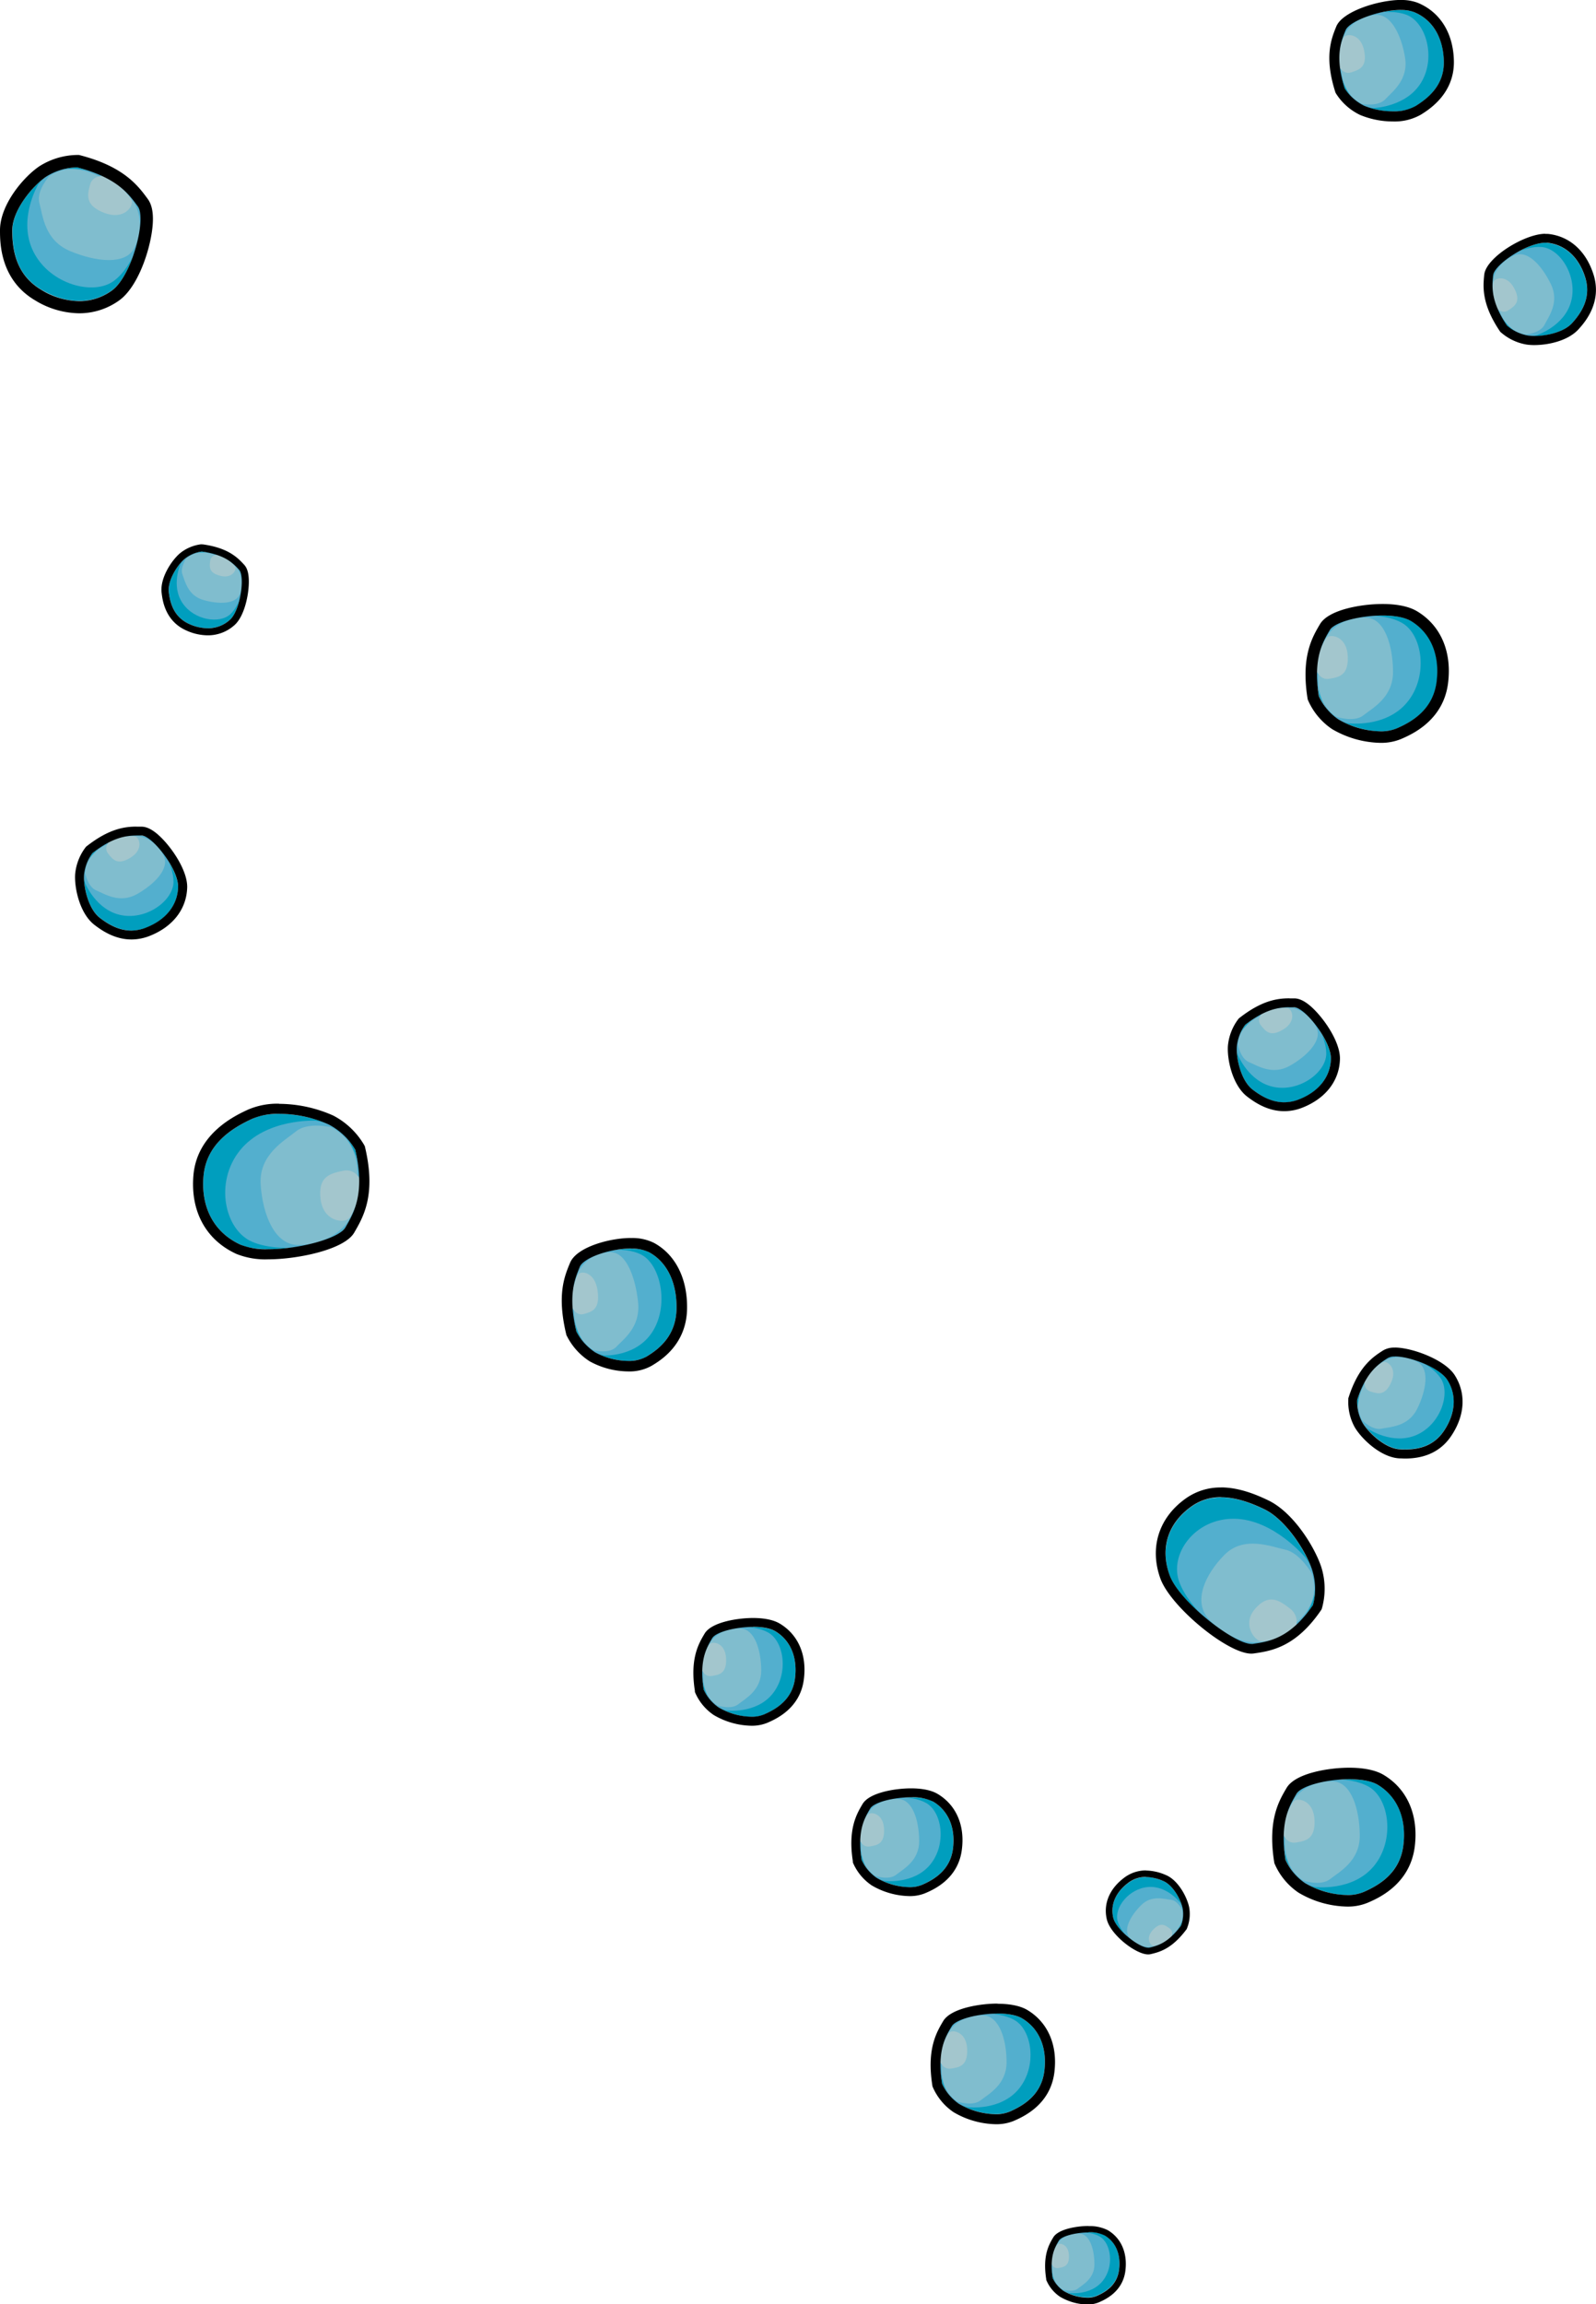 <svg xmlns="http://www.w3.org/2000/svg" viewBox="0 0 493.67 712.51"><defs><style>.cls-1{fill:#009ebe;}.cls-2{fill:#53afce;}.cls-3{fill:#80bdce;}.cls-4{fill:#a3c6cd;}</style></defs><title>1Recurso 146bubbless</title><g id="Capa_2" data-name="Capa 2"><g id="Fronts"><path class="cls-1" d="M466.11,100.74a13.52,13.52,0,0,0,6.54,3.08c3.75.52,10.66-.58,13.63-3.9s6-8,4-14.23-6.24-10-11.67-10.6-16.43,6.73-16.78,10.14S461,93.12,466.11,100.74Z"/><path class="cls-2" d="M475.23,103.68S484,100.92,486,93.1s-3.49-16.24-9.12-16.71-12.5,3.83-14.08,6.46-2.21,8.91.86,14S470.44,104.7,475.23,103.68Z"/><path class="cls-3" d="M472.05,103.46s4.41-.48,5.68-3,4.71-6.94,2-12.56-7.1-10.59-11.14-9-7.88,5.9-6.66,11.26S465.33,102.47,472.05,103.46Z"/><path class="cls-4" d="M462.71,95.16s1.9,2.11,3.88.78,4-2.67,1.75-6.86-5.91-3.15-6.36-1.93S461.57,92.09,462.71,95.16Z"/><path d="M478,75.06q.31,0,.63,0c5.43.57,9.69,4.39,11.67,10.6s-1,10.9-4,14.23c-2.51,2.81-7.84,4-11.69,4a16.28,16.28,0,0,1-1.94-.12,13.59,13.59,0,0,1-6.54-3.09c-5.1-7.62-4.62-12.09-4.28-15.51S472.37,75.06,478,75.06m0-2.77c-6.38,0-18.35,7.32-18.9,12.66-.36,3.57-.9,8.9,4.74,17.33l.18.28.24.22a16.08,16.08,0,0,0,8,3.78,16.5,16.5,0,0,0,2.31.15c4.31,0,10.49-1.3,13.75-4.95,1.81-2,7.34-8.24,4.57-16.91-2.31-7.26-7.42-11.82-14-12.51a8.92,8.92,0,0,0-.91,0Z"/><path class="cls-1" d="M415.91,27.39A15.11,15.11,0,0,0,422,32.75c3.86,1.73,11.64,2.72,15.87.08s8.94-6.73,8.76-14S443,6.05,437.38,3.74s-19.76,2.09-21.2,5.64S412.82,17.6,415.91,27.39Z"/><path class="cls-2" d="M424.79,33.41s10.25-.23,14.86-8S441,6.86,435.09,4.59s-14.63.2-17.15,2.52-5.17,8.9-3.46,15.32S419.32,33,424.79,33.41Z"/><path class="cls-3" d="M421.44,32.18s4.88.86,7.06-1.49,7.23-6,6.11-12.86S430.3,4.22,425.49,4.61s-10.33,3.87-10.7,10S414.53,29,421.44,32.18Z"/><path class="cls-4" d="M414,20.33s1.38,2.86,3.93,2.05,5.09-1.63,4-6.83-5.36-5.23-6.23-4.06S413.74,16.67,414,20.33Z"/><path d="M433.3,3.09a11,11,0,0,1,4.08.65c5.66,2.31,9,7.75,9.22,15.06s-4.54,11.38-8.76,14a13.59,13.59,0,0,1-7,1.62,23.21,23.21,0,0,1-8.84-1.7,15.11,15.11,0,0,1-6.06-5.36c-3.09-9.79-1.18-14.45.27-18,1.16-2.87,10.56-6.29,17.12-6.29m0-3.09c-6.71,0-18.06,3.45-20,8.22-1.51,3.72-3.77,9.28-.35,20.1l.11.36.19.31a18,18,0,0,0,7.45,6.59,26.57,26.57,0,0,0,10.1,2,16.46,16.46,0,0,0,8.67-2.1c2.59-1.62,10.47-6.55,10.21-16.73-.21-8.53-4.27-15-11.14-17.85A14,14,0,0,0,433.3,0Z"/><path class="cls-1" d="M23.9,51.75a18.63,18.63,0,0,0-9.59,2.85C10,57.52,3.83,65,3.83,71.19S5,85,12.81,89.59s15.7,4.61,21.84.19,10.76-22.1,8-25.95S36.21,54.93,23.9,51.75Z"/><path class="cls-2" d="M11.77,57.13S5.29,68,10.42,78,29,91.53,35.26,86.83s9.38-15.49,8.59-19.65S37.91,55.92,30.05,53.5,15.79,51.65,11.77,57.13Z"/><path class="cls-3" d="M15.26,54.42S11.15,59,12.19,62.8s1.54,11.51,9.49,14.84,17.11,4.4,19.85-.91S44.24,63.36,38,59,23.12,49.24,15.26,54.42Z"/><path class="cls-4" d="M32.56,54.38s-3.9-.43-4.72,2.77-1.63,6.41,4.52,8.71,9-2.19,8.35-3.88S36.58,56.5,32.56,54.38Z"/><path d="M23.86,51.75h0C36.21,54.93,39.84,60,42.63,63.83s-1.84,21.53-8,26a17.13,17.13,0,0,1-10.17,3.29,23.08,23.08,0,0,1-11.67-3.48c-7.79-4.6-9-12.23-9-18.4S10,57.52,14.31,54.6a18.61,18.61,0,0,1,9.55-2.85m0-3.83a22.34,22.34,0,0,0-11.69,3.5C7.26,54.73,0,63.3,0,71.2,0,75,0,86.48,10.86,92.88a26.72,26.72,0,0,0,13.62,4,21.11,21.11,0,0,0,12.41-4c5.18-3.73,8.81-13.29,10-20.59.81-5,.43-8.53-1.15-10.71-2.92-4-7.27-10-20.87-13.55l-.44-.11h-.56Z"/><path class="cls-1" d="M419.83,432.9a13.46,13.46,0,0,0,1.65,7c1.93,3.25,7.08,8,11.53,8.24s10-.29,13.63-5.71,4-11.13,1.05-15.74-15.49-8.67-18.37-6.82S422.63,424.17,419.83,432.9Z"/><path class="cls-2" d="M423.2,441.87s7.59,5.12,15,1.84,10.55-12.83,7.42-17.54-10.78-7.4-13.81-7-8.36,3.81-10.43,9.38S419.42,438.75,423.2,441.87Z"/><path class="cls-3" d="M421.39,439.25s3.12,3.14,5.92,2.55,8.36-.63,11.09-6.22,3.88-12.15.17-14.35-9.52-2.51-13,1.78S418,433.36,421.39,439.25Z"/><path class="cls-4" d="M422.08,426.77s-.47,2.8,1.81,3.52,4.55,1.44,6.46-2.9-1.2-6.58-2.45-6.18S423.78,424,422.08,426.77Z"/><path d="M431.52,419.45c4.66,0,13.74,3.46,16.17,7.28,2.93,4.61,2.59,10.32-1.05,15.74-3.19,4.76-7.86,5.76-12,5.76-.57,0-1.13,0-1.67-.05-4.45-.25-9.6-5-11.53-8.24a13.46,13.46,0,0,1-1.65-7c2.8-8.73,6.6-11.14,9.49-13a4.14,4.14,0,0,1,2.2-.46m0-2.76a6.68,6.68,0,0,0-3.69.89c-3,1.93-7.54,4.82-10.63,14.48l-.1.31,0,.33a16.15,16.15,0,0,0,2,8.65c2.18,3.67,8.06,9.26,13.75,9.59.65,0,1.24.05,1.83.05,6.35,0,11.15-2.35,14.26-7,4.25-6.33,4.64-13.17,1.08-18.76-3.1-4.89-13.36-8.56-18.5-8.56Z"/><path class="cls-1" d="M365.28,595.51a10,10,0,0,0,.55-5.31c-.55-2.74-3-7.29-6.05-8.55s-7-2.22-10.89.68-5.48,6.8-4.55,10.73,8.71,9.81,11.17,9.22S361.21,600.93,365.28,595.51Z"/><path class="cls-2" d="M365.1,588.43s-4.05-5.41-10-4.91-10.47,6.4-9.42,10.44,5.72,7.78,7.93,8.24,6.76-.64,9.56-4S367,591.53,365.1,588.43Z"/><path class="cls-3" d="M365.73,590.7s-1.42-3-3.51-3.22-6-1.58-9.25,1.66-5.65,7.54-3.6,10,6,4.06,9.48,1.9S366.67,595.64,365.73,590.7Z"/><path class="cls-4" d="M362.22,599.24s1-1.83-.41-2.89-2.82-2.11-5.21.45-.75,4.89.21,4.91A11,11,0,0,0,362.22,599.24Z"/><path d="M354.45,580.43a14.08,14.08,0,0,1,5.33,1.22c3.05,1.26,5.5,5.81,6.05,8.55a10,10,0,0,1-.55,5.31c-4.07,5.42-7.31,6.18-9.77,6.77a2.11,2.11,0,0,1-.38,0c-2.8,0-9.9-5.52-10.79-9.26-.93-3.93.7-7.83,4.55-10.73a9,9,0,0,1,5.56-1.9m0-2a11.1,11.1,0,0,0-6.79,2.31c-4.5,3.39-6.43,8.06-5.3,12.83s9,10.83,12.77,10.83a3.44,3.44,0,0,0,.86-.1c2.57-.61,6.42-1.54,10.92-7.53l.15-.19.09-.22a11.84,11.84,0,0,0,.68-6.53c-.63-3.09-3.37-8.42-7.27-10a15.9,15.9,0,0,0-6.11-1.37Z"/><path class="cls-1" d="M217.66,522.42A13.45,13.45,0,0,0,222.3,528c3.18,2,9.91,4,14,2.19s8.8-4.75,9.62-11.22-1.44-11.73-6.13-14.53-17.73-.81-19.49,2.14S216.24,513.36,217.66,522.42Z"/><path class="cls-2" d="M224.7,528.93s9.08,1.17,14.2-5.08,3.67-16.2-1.24-19-13-1.78-15.49-.06-5.76,7.16-5.11,13.06S219.92,527.83,224.7,528.93Z"/><path class="cls-3" d="M221.9,527.39s4.2,1.41,6.44-.37,7.18-4.32,7.12-10.54-2-12.6-6.29-12.9-9.64,2-10.79,7.41S216.22,523.66,221.9,527.39Z"/><path class="cls-4" d="M216.92,515.93s.83,2.71,3.19,2.34,4.72-.76,4.48-5.49-4-5.35-5-4.42S217.18,512.66,216.92,515.93Z"/><path d="M232.94,503.06c2.73,0,5.27.4,6.85,1.35,4.69,2.8,6.94,8.06,6.13,14.53s-5.53,9.45-9.62,11.22a9.83,9.83,0,0,1-3.88.7A20.77,20.77,0,0,1,222.3,528a13.45,13.45,0,0,1-4.64-5.55c-1.42-9.06.89-12.92,2.64-15.87,1.16-1.95,7.28-3.49,12.64-3.49m0-2.76c-4.88,0-12.9,1.29-15,4.84-1.83,3.08-4.57,7.69-3,17.71l0,.33.13.3a16,16,0,0,0,5.69,6.82,23.78,23.78,0,0,0,11.62,3.32,12.61,12.61,0,0,0,5-.92c2.5-1.09,10.12-4.39,11.26-13.41,1-7.57-1.76-13.86-7.45-17.26-2.4-1.43-5.82-1.73-8.27-1.73Z"/><path class="cls-1" d="M266.52,575.14a13.48,13.48,0,0,0,4.63,5.54c3.18,2,9.92,4,14,2.19s8.8-4.74,9.61-11.22-1.44-11.73-6.12-14.53-17.74-.8-19.49,2.15S265.1,566.07,266.52,575.14Z"/><path class="cls-2" d="M273.56,581.64s9.07,1.17,14.19-5.08,3.67-16.2-1.24-19-12.95-1.78-15.48-.06-5.76,7.16-5.11,13.07S268.78,580.54,273.56,581.64Z"/><path class="cls-3" d="M270.76,580.11s4.2,1.41,6.43-.37,7.19-4.32,7.13-10.54-2-12.6-6.3-12.9-9.63,2-10.78,7.4S265.08,576.37,270.76,580.11Z"/><path class="cls-4" d="M265.78,568.64s.83,2.72,3.19,2.34,4.71-.75,4.48-5.49-4-5.34-5-4.42S266,565.38,265.78,568.64Z"/><path d="M281.8,555.78a14.3,14.3,0,0,1,6.85,1.34c4.68,2.8,6.94,8.06,6.12,14.53s-5.53,9.45-9.61,11.22a9.86,9.86,0,0,1-3.88.7,20.81,20.81,0,0,1-10.13-2.89,13.42,13.42,0,0,1-4.63-5.54c-1.42-9.07.89-12.92,2.64-15.87,1.16-2,7.28-3.49,12.64-3.49m0-2.77c-4.88,0-12.9,1.29-15,4.85-1.82,3.08-4.56,7.69-3,17.71l0,.32.12.31a16.18,16.18,0,0,0,5.7,6.81,23.78,23.78,0,0,0,11.62,3.32,12.52,12.52,0,0,0,5-.92c2.51-1.08,10.13-4.38,11.27-13.41,1-7.56-1.77-13.85-7.46-17.25-2.4-1.44-5.81-1.74-8.26-1.74Z"/><path class="cls-1" d="M178.29,411.75a16.92,16.92,0,0,0,5.81,6.44c3.78,2.22,11.48,3.95,15.81,1.35s9.21-6.76,9.35-14.88-3-14.43-8.53-17.45-19.79.74-21.39,4.57S175.64,400.63,178.29,411.75Z"/><path class="cls-2" d="M186.88,419.14s10.22.57,15.17-7.7S204.2,391,198.41,388s-14.6-1-17.21,1.43-5.54,9.46-4.12,16.73S181.44,418.24,186.88,419.14Z"/><path class="cls-3" d="M183.6,417.51s4.83,1.34,7.1-1.09,7.47-6.07,6.66-13.79-3.71-15.46-8.53-15.4a11.19,11.19,0,0,0-11.1,10.25C177.1,404.27,176.84,413.42,183.6,417.51Z"/><path class="cls-4" d="M176.7,403.76s1.25,3.28,3.82,2.59,5.15-1.4,4.32-7.26-5.11-6.24-6-5S176.6,399.67,176.7,403.76Z"/><path d="M195.14,386.11a12.06,12.06,0,0,1,5.59,1.1c5.54,3,8.67,9.33,8.53,17.45s-5,12.28-9.35,14.88a11,11,0,0,1-5.59,1.3,21.92,21.92,0,0,1-10.22-2.65,16.92,16.92,0,0,1-5.81-6.44c-2.65-11.12-.54-16.14,1.05-20,1.19-2.86,9.4-5.67,15.8-5.67m0-3.26c-6.38,0-16.75,2.73-18.81,7.68-1.74,4.18-4.1,9.86-1.21,22l.08.34.16.32a19.87,19.87,0,0,0,7.09,7.83,25.16,25.16,0,0,0,11.87,3.1,13.91,13.91,0,0,0,7.27-1.77c2.66-1.59,10.74-6.44,10.93-17.61.16-9.31-3.57-16.74-10.23-20.37a14.88,14.88,0,0,0-7.15-1.5Z"/><path class="cls-1" d="M385.17,316.92a13.49,13.49,0,0,0-2.6,6.74c-.24,3.77,1.35,10.59,4.89,13.31s8.42,5.39,14.47,3,9.56-7,9.74-12.42-7.91-15.89-11.34-16S392.4,311.27,385.17,316.92Z"/><path class="cls-2" d="M382.9,326.23s3.39,8.5,11.34,9.94,15.94-4.65,16-10.31-4.73-12.18-7.46-13.56-9.06-1.56-13.9,1.87S381.54,321.52,382.9,326.23Z"/><path class="cls-3" d="M382.89,323s.8,4.35,3.44,5.44,7.27,4.19,12.68,1.11,10.05-7.85,8.22-11.76-6.46-7.44-11.71-5.83S383.39,316.26,382.89,323Z"/><path class="cls-4" d="M390.49,313.12s-2,2-.49,3.92,2.94,3.76,7,1.25,2.71-6.12,1.45-6.49S393.47,311.76,390.49,313.12Z"/><path d="M398.83,311.49c.52,0,1,0,1.5,0,3.43.1,11.51,10.53,11.34,16s-3.68,10-9.74,12.42a12.54,12.54,0,0,1-4.73.95c-3.91,0-7.18-1.95-9.74-3.91-3.54-2.72-5.13-9.54-4.89-13.31a13.49,13.49,0,0,1,2.6-6.74c6.23-4.86,10.42-5.43,13.66-5.43m0-2.76c-3.79,0-8.57.71-15.36,6l-.26.2-.21.26a16.15,16.15,0,0,0-3.19,8.29c-.27,4.26,1.44,12.19,6,15.67,2.51,1.92,6.42,4.48,11.43,4.48a15.29,15.29,0,0,0,5.76-1.15c7.08-2.84,11.26-8.26,11.47-14.89.15-4.61-3.73-10.89-7.38-14.78-2.52-2.68-4.69-4-6.64-4.06-.53,0-1,0-1.58,0Z"/><path class="cls-1" d="M28.6,263.77a13.55,13.55,0,0,0-2.6,6.75c-.24,3.77,1.35,10.59,4.89,13.3s8.42,5.39,14.47,3,9.56-6.95,9.73-12.41-7.91-15.89-11.33-16S35.83,258.13,28.6,263.77Z"/><path class="cls-2" d="M26.33,273.08s3.39,8.51,11.34,9.95,15.94-4.66,16-10.31-4.73-12.18-7.46-13.57S37.15,257.6,32.3,261,25,268.37,26.33,273.08Z"/><path class="cls-3" d="M26.32,269.9s.8,4.35,3.44,5.44,7.27,4.19,12.68,1.11,10.05-7.85,8.22-11.76-6.46-7.44-11.72-5.84S26.82,263.12,26.32,269.9Z"/><path class="cls-4" d="M33.92,260s-2,2-.5,3.93,2.95,3.75,7,1.25,2.71-6.12,1.45-6.49S36.9,258.61,33.92,260Z"/><path d="M42.26,258.35c.52,0,1,0,1.5,0,3.42.1,11.51,10.53,11.33,16s-3.67,10-9.73,12.41a12.63,12.63,0,0,1-4.73,1c-3.91,0-7.19-1.95-9.74-3.92-3.54-2.71-5.13-9.53-4.89-13.3a13.55,13.55,0,0,1,2.6-6.75c6.23-4.85,10.42-5.42,13.66-5.42m0-2.76c-3.79,0-8.57.71-15.36,6l-.26.2-.21.26a16.14,16.14,0,0,0-3.19,8.28c-.27,4.27,1.44,12.2,6,15.67,2.51,1.93,6.42,4.49,11.43,4.49a15.49,15.49,0,0,0,5.76-1.15c7.08-2.84,11.26-8.27,11.47-14.89.14-4.61-3.73-10.9-7.38-14.78-2.52-2.68-4.69-4-6.64-4.06-.53,0-1,0-1.58,0Z"/><path class="cls-1" d="M62.41,170.55a10.78,10.78,0,0,0-5.31,2.28c-2.29,2-5.31,6.69-4.89,10.23s1.63,7.83,6.4,9.94,9.32,1.58,12.54-1.37,4.67-13.41,2.82-15.42S69.68,171.53,62.41,170.55Z"/><path class="cls-2" d="M55.82,174.45s-3,6.69.64,12.05S68,193,71.3,189.89s4.33-9.51,3.59-11.85-4.17-6-8.84-6.91S57.75,171,55.82,174.45Z"/><path class="cls-3" d="M57.63,172.66s-2,2.9-1.19,5,1.67,6.49,6.45,7.87,10.11,1.36,11.32-1.87.65-7.85-3.2-10S61.79,169.16,57.63,172.66Z"/><path class="cls-4" d="M67.56,171.47s-2.27,0-2.53,1.91-.5,3.78,3.18,4.69,5-1.87,4.53-2.8A11.91,11.91,0,0,0,67.56,171.47Z"/><path d="M62.41,170.55c7.27,1,9.7,3.64,11.56,5.66s.4,12.47-2.82,15.42a10,10,0,0,1-6.9,2.65A14.13,14.13,0,0,1,58.61,193c-4.77-2.11-6-6.4-6.4-9.94s2.6-8.26,4.89-10.23a10.78,10.78,0,0,1,5.31-2.28m0-2.23-.26,0a12.84,12.84,0,0,0-6.52,2.8c-2.59,2.23-6.18,7.64-5.64,12.17.26,2.17,1,8.76,7.7,11.7a16.2,16.2,0,0,0,6.53,1.47,12.2,12.2,0,0,0,8.39-3.23c2.72-2.49,4.16-8.22,4.34-12.48.12-2.94-.33-4.92-1.39-6.07-1.94-2.11-4.85-5.26-12.88-6.35l-.27,0Z"/><path class="cls-1" d="M397.67,575.14a17.38,17.38,0,0,0,6,7.15c4.1,2.62,12.77,5.1,18,2.82S433,579,434.08,570.65s-1.86-15.12-7.9-18.73-22.85-1-25.11,2.77S395.84,563.46,397.67,575.14Z"/><path class="cls-2" d="M406.74,583.52S418.43,585,425,577s4.73-20.88-1.6-24.48-16.69-2.29-19.95-.08-7.42,9.23-6.59,16.84S400.58,582.1,406.74,583.52Z"/><path class="cls-3" d="M403.14,581.54s5.4,1.82,8.29-.47,9.26-5.57,9.17-13.59-2.56-16.24-8.11-16.62-12.41,2.62-13.9,9.55S395.81,576.73,403.14,581.54Z"/><path class="cls-4" d="M396.71,566.77s1.08,3.5,4.11,3,6.08-1,5.78-7.07-5.2-6.89-6.4-5.7S397.05,562.56,396.71,566.77Z"/><path d="M417.36,550.19c3.52,0,6.78.51,8.82,1.73,6,3.61,8.95,10.39,7.9,18.73s-7.13,12.18-12.4,14.46a12.68,12.68,0,0,1-5,.89,26.87,26.87,0,0,1-13.05-3.71,17.38,17.38,0,0,1-6-7.15c-1.83-11.68,1.15-16.65,3.4-20.45,1.5-2.52,9.38-4.5,16.29-4.5m0-3.56c-6.29,0-16.63,1.66-19.35,6.24-2.36,4-5.89,9.91-3.86,22.82l.06.42.17.39a20.62,20.62,0,0,0,7.34,8.78,30.49,30.49,0,0,0,15,4.29,16,16,0,0,0,6.41-1.2c3.22-1.39,13-5.64,14.51-17.28,1.23-9.74-2.27-17.84-9.6-22.23-3.09-1.85-7.5-2.23-10.65-2.23Z"/><path class="cls-1" d="M408,215.28a17.48,17.48,0,0,0,6,7.15c4.1,2.63,12.78,5.1,18.05,2.82s11.34-6.12,12.39-14.46-1.85-15.11-7.89-18.73-22.85-1-25.11,2.77S406.12,203.6,408,215.28Z"/><path class="cls-2" d="M417,223.66s11.7,1.51,18.3-6.54,4.73-20.88-1.6-24.48-16.69-2.3-20-.09-7.41,9.23-6.58,16.84S410.86,222.25,417,223.66Z"/><path class="cls-3" d="M413.42,221.68s5.41,1.82,8.29-.47,9.26-5.57,9.18-13.59-2.56-16.23-8.11-16.62-12.42,2.62-13.9,9.55S406.1,216.87,413.42,221.68Z"/><path class="cls-4" d="M407,206.91s1.07,3.5,4.11,3,6.08-1,5.77-7.07-5.2-6.88-6.4-5.7S407.33,202.7,407,206.91Z"/><path d="M427.65,190.33c3.51,0,6.78.52,8.82,1.73,6,3.62,8.94,10.39,7.89,18.73S437.24,223,432,225.25a12.68,12.68,0,0,1-5,.9,26.91,26.91,0,0,1-13.06-3.72,17.48,17.48,0,0,1-6-7.15c-1.83-11.68,1.15-16.65,3.41-20.45,1.49-2.52,9.38-4.5,16.29-4.5m0-3.56c-6.29,0-16.63,1.66-19.35,6.24-2.36,4-5.89,9.91-3.87,22.82l.07.42.16.4a20.77,20.77,0,0,0,7.34,8.78,30.67,30.67,0,0,0,15,4.28,16.06,16.06,0,0,0,6.4-1.19c3.23-1.4,13.05-5.65,14.52-17.28,1.22-9.75-2.27-17.85-9.61-22.23-3.09-1.85-7.49-2.24-10.64-2.24Z"/><path class="cls-1" d="M406.11,496.39a19.16,19.16,0,0,0-.23-10.84c-1.87-5.75-8.17-15.63-14.84-18.83s-15.29-6-22.56-.78-9.66,12.92-6.7,21.21,20.72,22,25.7,21.24S399,506.75,406.11,496.39Z"/><path class="cls-2" d="M403.9,481.77s-9.87-12-22.15-12.13-20.19,11.09-16.95,19.64,14,17.18,18.7,18.57,13.94,0,18.89-6.37S408.62,488.53,403.9,481.77Z"/><path class="cls-3" d="M405.79,486.57s-3.71-6.36-8.15-7.34-12.91-4.46-18.88,1.56-9.84,14.41-4.9,19.84,13.65,9.58,20.27,5.83S409.05,496.94,405.79,486.57Z"/><path class="cls-4" d="M400.7,503.48a5.08,5.08,0,0,0-1.6-6c-3.23-2.46-6.45-4.92-10.76-.12s-.31,9.93,1.72,10.17S397.21,506.3,400.7,503.48Z"/><path d="M377.69,463c4.68,0,9.36,1.77,13.35,3.68,6.67,3.2,13,13.08,14.84,18.83a19.16,19.16,0,0,1,.23,10.84c-7.09,10.36-13.64,11.28-18.63,12a2.5,2.5,0,0,1-.4,0c-5.48,0-22.42-13.2-25.3-21.27-3-8.29-.58-16,6.7-21.21a15.39,15.39,0,0,1,9.21-2.9m0-3a18.46,18.46,0,0,0-11,3.46c-8.27,5.92-11.18,15.14-7.78,24.66,3.11,8.69,20.72,23.26,28.13,23.26a5.59,5.59,0,0,0,.83-.06c5.16-.74,12.87-1.86,20.68-13.27l.24-.36.13-.41a22.3,22.3,0,0,0-.23-12.69c-2-6.1-8.57-16.86-16.4-20.61-3.56-1.71-8.95-4-14.64-4Z"/><path class="cls-1" d="M109.89,355.53a20.59,20.59,0,0,0-8.22-7.81c-5.49-2.71-16.91-4.87-23.6-1.78S63.75,354,62.94,363.79s3.4,17.43,11.48,21.12,29.72-.7,32.4-5.31S113,369,109.89,355.53Z"/><path class="cls-2" d="M97.57,346.55s-15.28-.78-23.31,9.13S69.5,380.36,78,384s21.81,1.28,25.9-1.57,9-11.35,7.44-20.13S105.66,347.68,97.57,346.55Z"/><path class="cls-3" d="M102.37,348.55s-7.14-1.67-10.72,1.24S80,357,80.63,366.35,85,385,92.25,385s15.94-4.08,17.41-12.25S112.2,353.53,102.37,348.55Z"/><path class="cls-4" d="M111.68,365.19s-1.62-4-5.53-3.16-7.83,1.64-7,8.7,7.2,7.58,8.68,6.1S111.53,370.11,111.68,365.19Z"/><path d="M86.35,344.43a37.9,37.9,0,0,1,15.32,3.29,20.59,20.59,0,0,1,8.22,7.81C113,369,109.5,375,106.82,379.6c-2,3.4-14.3,6.69-23.86,6.69a21.5,21.5,0,0,1-8.54-1.38c-8.08-3.69-12.3-11.33-11.48-21.12S71.38,349,78.07,345.94a20.22,20.22,0,0,1,8.28-1.51m0-3.13a22.86,22.86,0,0,0-9.59,1.81c-3.92,1.81-15.85,7.32-16.94,20.42-.92,11.11,3.92,19.93,13.3,24.22A24,24,0,0,0,83,389.42c8.9,0,23.47-2.94,26.56-8.25l0,0c2.87-4.94,6.8-11.71,3.38-26.31l-.09-.4-.19-.36a23.79,23.79,0,0,0-9.59-9.14,41.49,41.49,0,0,0-16.71-3.62Z"/><path class="cls-1" d="M325.59,704.36a9.89,9.89,0,0,0,3.37,4c2.31,1.48,7.21,2.87,10.18,1.59s6.4-3.45,7-8.16-1-8.53-4.45-10.57-12.9-.58-14.17,1.56S324.56,697.77,325.59,704.36Z"/><path class="cls-2" d="M330.71,709.09s6.6.85,10.32-3.69,2.67-11.78-.9-13.82-9.42-1.29-11.26,0-4.19,5.21-3.72,9.5S327.23,708.29,330.71,709.09Z"/><path class="cls-3" d="M328.67,708s3.06,1,4.68-.27,5.23-3.14,5.18-7.67-1.44-9.16-4.57-9.38-7,1.48-7.85,5.39S324.54,705.26,328.67,708Z"/><path class="cls-4" d="M325.05,699.64s.61,2,2.32,1.7,3.43-.55,3.26-4-2.94-3.89-3.61-3.22A10.87,10.87,0,0,0,325.05,699.64Z"/><path d="M336.7,690.28a10.29,10.29,0,0,1,5,1c3.41,2,5.05,5.86,4.45,10.57s-4,6.87-7,8.16a7.23,7.23,0,0,1-2.82.51,15.16,15.16,0,0,1-7.36-2.1,9.89,9.89,0,0,1-3.37-4c-1-6.59.65-9.39,1.92-11.54.84-1.42,5.29-2.54,9.19-2.54m0-2c-3.55,0-9.38.94-10.92,3.53-1.33,2.24-3.32,5.59-2.18,12.88l0,.23.09.22a11.67,11.67,0,0,0,4.14,5,17.35,17.35,0,0,0,8.45,2.42,9,9,0,0,0,3.62-.68c1.82-.79,7.36-3.18,8.19-9.75.69-5.5-1.28-10.07-5.42-12.54a12.36,12.36,0,0,0-6-1.27Z"/><path class="cls-1" d="M291.4,644.32a15.18,15.18,0,0,0,5.19,6.21c3.56,2.28,11.1,4.43,15.67,2.45s9.86-5.32,10.77-12.56-1.61-13.13-6.86-16.27-19.85-.9-21.81,2.4S289.81,634.17,291.4,644.32Z"/><path class="cls-2" d="M299.28,651.6s10.16,1.31,15.89-5.69,4.11-18.14-1.39-21.26-14.49-2-17.33-.08-6.44,8-5.72,14.63S293.93,650.37,299.28,651.6Z"/><path class="cls-3" d="M296.15,649.88s4.7,1.58,7.2-.41,8-4.84,8-11.8-2.23-14.11-7.05-14.44-10.78,2.27-12.07,8.29S289.79,645.7,296.15,649.88Z"/><path class="cls-4" d="M290.57,637.05s.94,3,3.58,2.61,5.27-.84,5-6.14-4.52-6-5.56-4.95S290.86,633.39,290.57,637.05Z"/><path d="M308.51,622.64c3.05,0,5.89.45,7.66,1.51,5.25,3.14,7.77,9,6.86,16.27S316.84,651,312.26,653a11.1,11.1,0,0,1-4.33.78,23.35,23.35,0,0,1-11.34-3.23,15.18,15.18,0,0,1-5.19-6.21c-1.59-10.15,1-14.47,3-17.77,1.3-2.18,8.15-3.91,14.15-3.91m0-3.09c-5.46,0-14.45,1.44-16.81,5.42-2.05,3.45-5.11,8.61-3.36,19.83l.06.36.14.34a18,18,0,0,0,6.38,7.63,26.6,26.6,0,0,0,13,3.72,14.07,14.07,0,0,0,5.56-1c2.81-1.22,11.34-4.91,12.61-15,1.07-8.46-2-15.5-8.34-19.31-2.69-1.6-6.51-1.94-9.25-1.94Z"/></g></g></svg>